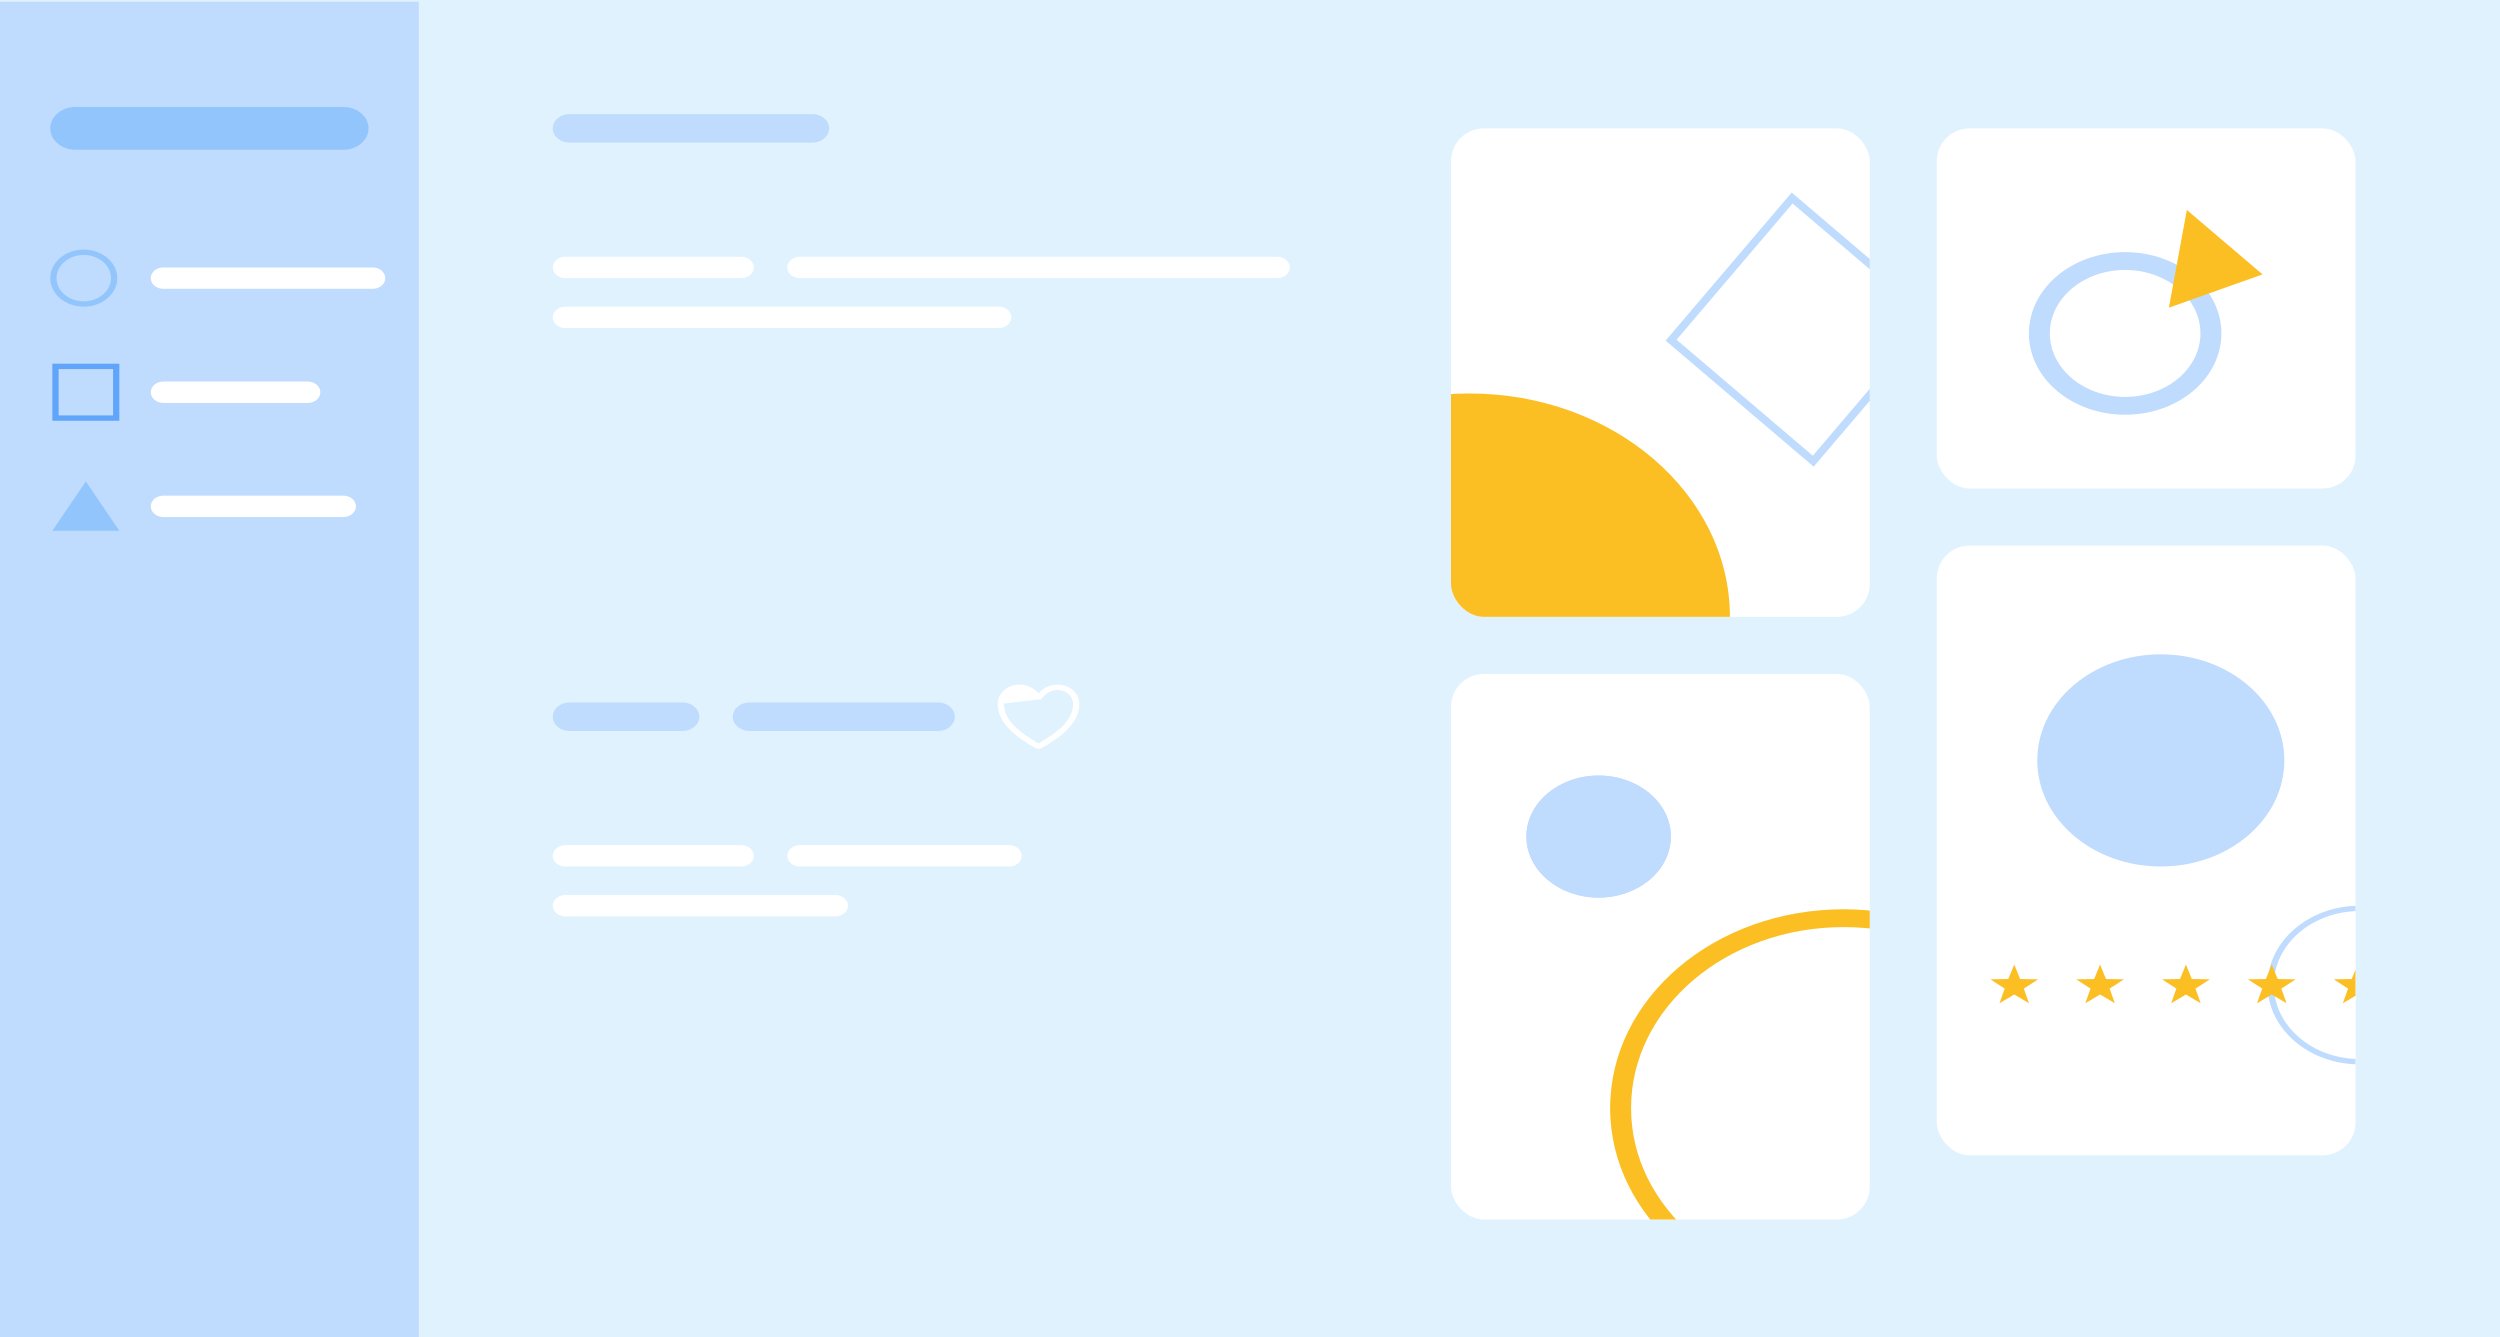 <svg width="1520" height="813" viewBox="0 0 1520 813" fill="none" xmlns="http://www.w3.org/2000/svg">
<rect width="1520" height="813" fill="#E0F2FE"/>
<path d="M0 1.084H254.606V813H0V1.084Z" fill="#BFDBFE"/>
<path d="M30.553 78.048C30.553 70.864 37.392 65.04 45.829 65.04H208.777C217.214 65.04 224.054 70.864 224.054 78.048C224.054 85.232 217.214 91.056 208.777 91.056H45.829C37.392 91.056 30.553 85.232 30.553 78.048Z" fill="#93C5FD"/>
<path d="M91.658 169.104C91.658 165.512 95.078 162.6 99.296 162.6H226.599C230.818 162.6 234.238 165.512 234.238 169.104C234.238 172.696 230.818 175.608 226.599 175.608H99.296C95.078 175.608 91.658 172.696 91.658 169.104Z" fill="white"/>
<path d="M91.658 238.48C91.658 234.888 95.078 231.976 99.296 231.976H187.136C191.354 231.976 194.774 234.888 194.774 238.48C194.774 242.072 191.354 244.984 187.136 244.984H99.296C95.078 244.984 91.658 242.072 91.658 238.48Z" fill="white"/>
<path d="M91.658 307.856C91.658 304.264 95.078 301.352 99.296 301.352H208.777C212.995 301.352 216.415 304.264 216.415 307.856C216.415 311.448 212.995 314.36 208.777 314.36H99.296C95.078 314.36 91.658 311.448 91.658 307.856Z" fill="white"/>
<path fill-rule="evenodd" clip-rule="evenodd" d="M50.921 183.196C60.061 183.196 67.471 176.887 67.471 169.104C67.471 161.321 60.061 155.012 50.921 155.012C41.781 155.012 34.372 161.321 34.372 169.104C34.372 176.887 41.781 183.196 50.921 183.196ZM50.921 186.448C62.17 186.448 71.29 178.683 71.29 169.104C71.29 159.525 62.17 151.76 50.921 151.76C39.672 151.76 30.553 159.525 30.553 169.104C30.553 178.683 39.672 186.448 50.921 186.448Z" fill="#93C5FD"/>
<path d="M336.08 78.048C336.08 73.259 340.64 69.376 346.265 69.376H493.936C499.561 69.376 504.12 73.259 504.12 78.048C504.12 82.837 499.561 86.72 493.936 86.72H346.265C340.64 86.72 336.08 82.837 336.08 78.048Z" fill="#BFDBFE"/>
<path fill-rule="evenodd" clip-rule="evenodd" d="M606.6 427.704C606.674 421.521 612.443 416.256 619.857 416.256C624.408 416.256 627.755 418.174 629.891 419.98C630.486 420.483 630.996 420.985 631.424 421.447C631.851 420.985 632.362 420.483 632.956 419.98C635.093 418.174 638.44 416.256 642.991 416.256C650.405 416.256 656.173 421.521 656.248 427.704V427.704C656.389 439.763 645.01 448.106 633.572 454.717C632.939 455.084 632.19 455.28 631.424 455.28C630.658 455.28 629.909 455.084 629.276 454.717C617.837 448.106 606.457 439.763 606.6 427.704L606.6 427.704ZM633.129 425.117C633.13 425.116 633.131 425.115 633.132 425.113C633.135 425.107 633.142 425.096 633.153 425.079C633.175 425.044 633.21 424.989 633.26 424.914C633.36 424.766 633.516 424.544 633.729 424.274C634.155 423.731 634.796 423.007 635.647 422.288C637.358 420.842 639.794 419.508 642.991 419.508C648.17 419.508 652.374 423.214 652.429 427.736C652.548 437.898 642.964 445.358 631.425 452.027L631.424 452.028L631.422 452.027C619.883 445.358 610.299 437.898 610.419 427.737" fill="white"/>
<path d="M336.08 435.768C336.08 430.979 340.64 427.096 346.265 427.096H415.008C420.633 427.096 425.193 430.979 425.193 435.768C425.193 440.557 420.633 444.44 415.008 444.44H346.265C340.64 444.44 336.08 440.557 336.08 435.768Z" fill="#BFDBFE"/>
<path d="M445.561 435.768C445.561 430.979 450.121 427.096 455.745 427.096H570.318C575.943 427.096 580.502 430.979 580.502 435.768C580.502 440.557 575.943 444.44 570.318 444.44H455.745C450.121 444.44 445.561 440.557 445.561 435.768Z" fill="#BFDBFE"/>
<path d="M336.08 520.32C336.08 516.728 339.5 513.816 343.719 513.816H450.653C454.871 513.816 458.291 516.728 458.291 520.32C458.291 523.912 454.871 526.824 450.653 526.824H343.719C339.5 526.824 336.08 523.912 336.08 520.32Z" fill="white"/>
<path d="M336.08 550.672C336.08 547.08 339.5 544.168 343.719 544.168H507.939C512.158 544.168 515.577 547.08 515.577 550.672C515.577 554.264 512.158 557.176 507.939 557.176H343.719C339.5 557.176 336.08 554.264 336.08 550.672Z" fill="white"/>
<path d="M478.66 520.32C478.66 516.728 482.08 513.816 486.298 513.816H613.601C617.82 513.816 621.24 516.728 621.24 520.32C621.24 523.912 617.82 526.824 613.601 526.824H486.298C482.08 526.824 478.66 523.912 478.66 520.32Z" fill="white"/>
<path d="M336.08 162.6C336.08 159.008 339.5 156.096 343.719 156.096H450.653C454.871 156.096 458.291 159.008 458.291 162.6C458.291 166.192 454.871 169.104 450.653 169.104H343.719C339.5 169.104 336.08 166.192 336.08 162.6Z" fill="white"/>
<path d="M336.08 192.952C336.08 189.36 339.5 186.448 343.719 186.448H607.236C611.454 186.448 614.874 189.36 614.874 192.952C614.874 196.544 611.454 199.456 607.236 199.456H343.719C339.5 199.456 336.08 196.544 336.08 192.952Z" fill="white"/>
<path d="M478.66 162.6C478.66 159.008 482.08 156.096 486.298 156.096H776.549C780.768 156.096 784.188 159.008 784.188 162.6C784.188 166.192 780.768 169.104 776.549 169.104H486.298C482.08 169.104 478.66 166.192 478.66 162.6Z" fill="white"/>
<path fill-rule="evenodd" clip-rule="evenodd" d="M68.744 224.388H35.645V252.572H68.744V224.388ZM31.826 221.136V255.824H72.563V221.136H31.826Z" fill="#60A5FA"/>
<g clip-path="url(#clip0_1_106)">
<rect x="882.211" y="78.048" width="254.606" height="297.016" rx="20" fill="white"/>
<path d="M1051.81 375.32C1051.81 450.479 980.851 511.407 893.316 511.407C805.781 511.407 734.82 450.479 734.82 375.32C734.82 300.162 805.781 239.233 893.316 239.233C980.851 239.233 1051.81 300.162 1051.81 375.32Z" fill="#FBBF24"/>
<path fill-rule="evenodd" clip-rule="evenodd" d="M1172.7 194.257L1089.88 123.739L1019.36 206.554L1102.18 277.073L1172.7 194.257ZM1089.35 117.072L1012.7 207.089L1102.71 283.739L1179.36 193.722L1089.35 117.072Z" fill="#BFDBFE"/>
</g>
<path d="M52.194 292.68L72.563 322.721H31.826L52.194 292.68Z" fill="#93C5FD"/>
<rect x="1177.55" y="78.048" width="254.606" height="218.968" rx="20" fill="white"/>
<path fill-rule="evenodd" clip-rule="evenodd" d="M1292.09 241.316C1317.47 241.316 1337.87 223.956 1337.87 202.723C1337.87 181.489 1317.47 164.129 1292.09 164.129C1266.7 164.129 1246.3 181.489 1246.3 202.723C1246.3 223.956 1266.7 241.316 1292.09 241.316ZM1292.09 252.156C1324.41 252.156 1350.6 230.024 1350.6 202.723C1350.6 175.421 1324.41 153.289 1292.09 153.289C1259.77 153.289 1233.57 175.421 1233.57 202.723C1233.57 230.024 1259.77 252.156 1292.09 252.156Z" fill="#BFDBFE"/>
<path d="M1318.68 187.076L1329.6 127.661L1375.6 166.825L1318.68 187.076Z" fill="#FBBF24"/>
<g clip-path="url(#clip1_1_106)">
<rect x="882.211" y="409.752" width="254.606" height="331.704" rx="20" fill="white"/>
<path fill-rule="evenodd" clip-rule="evenodd" d="M1120.9 783.732C1192.27 783.732 1250.12 734.472 1250.12 673.706C1250.12 612.94 1192.27 563.68 1120.9 563.68C1049.54 563.68 991.692 612.94 991.692 673.706C991.692 734.472 1049.54 783.732 1120.9 783.732ZM1120.9 794.572C1199.3 794.572 1262.85 740.458 1262.85 673.706C1262.85 606.954 1199.3 552.84 1120.9 552.84C1042.51 552.84 978.961 606.954 978.961 673.706C978.961 740.458 1042.51 794.572 1120.9 794.572Z" fill="#FBBF24"/>
<path d="M1015.88 508.641C1015.88 529.132 996.216 545.743 971.96 545.743C947.704 545.743 928.04 529.132 928.04 508.641C928.04 488.151 947.704 471.54 971.96 471.54C996.216 471.54 1015.88 488.151 1015.88 508.641Z" fill="#BFDBFE"/>
<path fill-rule="evenodd" clip-rule="evenodd" d="M971.96 542.491C994.135 542.491 1012.06 527.311 1012.06 508.641C1012.06 489.971 994.135 474.792 971.96 474.792C949.784 474.792 931.859 489.971 931.859 508.641C931.859 527.311 949.784 542.491 971.96 542.491ZM971.96 545.743C996.216 545.743 1015.88 529.132 1015.88 508.641C1015.88 488.151 996.216 471.54 971.96 471.54C947.704 471.54 928.04 488.151 928.04 508.641C928.04 529.132 947.704 545.743 971.96 545.743Z" fill="#BFDBFE"/>
</g>
<g clip-path="url(#clip2_1_106)">
<rect x="1177.55" y="331.704" width="254.606" height="370.728" rx="20" fill="white"/>
<path d="M1490.72 598.91C1490.72 625.551 1465.64 647.148 1434.71 647.148C1403.77 647.148 1378.69 625.551 1378.69 598.91C1378.69 572.269 1403.77 550.672 1434.71 550.672C1465.64 550.672 1490.72 572.269 1490.72 598.91Z" fill="white"/>
<path fill-rule="evenodd" clip-rule="evenodd" d="M1434.71 643.896C1463.49 643.896 1486.9 623.79 1486.9 598.91C1486.9 574.03 1463.49 553.924 1434.71 553.924C1405.92 553.924 1382.51 574.03 1382.51 598.91C1382.51 623.79 1405.92 643.896 1434.71 643.896ZM1434.71 647.148C1465.64 647.148 1490.72 625.551 1490.72 598.91C1490.72 572.269 1465.64 550.672 1434.71 550.672C1403.77 550.672 1378.69 572.269 1378.69 598.91C1378.69 625.551 1403.77 647.148 1434.71 647.148Z" fill="#BFDBFE"/>
<path d="M1388.88 462.326C1388.88 497.947 1355.25 526.824 1313.77 526.824C1272.29 526.824 1238.66 497.947 1238.66 462.326C1238.66 426.705 1272.29 397.828 1313.77 397.828C1355.25 397.828 1388.88 426.705 1388.88 462.326Z" fill="#BFDBFE"/>
<path d="M1224.66 586.444L1228.25 595.242L1239.19 595.432L1230.47 601.06L1233.64 609.976L1224.66 604.655L1215.68 609.976L1218.85 601.06L1210.13 595.432L1221.06 595.242L1224.66 586.444Z" fill="#FBBF24"/>
<path d="M1276.85 586.444L1280.44 595.242L1291.38 595.432L1282.66 601.06L1285.83 609.976L1276.85 604.655L1267.87 609.976L1271.04 601.06L1262.32 595.432L1273.26 595.242L1276.85 586.444Z" fill="#FBBF24"/>
<path d="M1329.05 586.444L1332.64 595.242L1343.57 595.432L1334.86 601.06L1338.02 609.976L1329.05 604.655L1320.07 609.976L1323.23 601.06L1314.52 595.432L1325.45 595.242L1329.05 586.444Z" fill="#FBBF24"/>
<path d="M1381.24 586.444L1384.83 595.242L1395.77 595.432L1387.05 601.06L1390.22 609.976L1381.24 604.655L1372.26 609.976L1375.43 601.06L1366.71 595.432L1377.65 595.242L1381.24 586.444Z" fill="#FBBF24"/>
<path d="M1433.43 586.444L1437.03 595.242L1447.96 595.432L1439.25 601.06L1442.41 609.976L1433.43 604.655L1424.45 609.976L1427.62 601.06L1418.91 595.432L1429.84 595.242L1433.43 586.444Z" fill="#FBBF24"/>
</g>
<defs>
<clipPath id="clip0_1_106">
<rect x="882.211" y="78.048" width="254.606" height="297.016" rx="20" fill="white"/>
</clipPath>
<clipPath id="clip1_1_106">
<rect x="882.211" y="409.752" width="254.606" height="331.704" rx="20" fill="white"/>
</clipPath>
<clipPath id="clip2_1_106">
<rect x="1177.55" y="331.704" width="254.606" height="370.728" rx="20" fill="white"/>
</clipPath>
</defs>
</svg>
